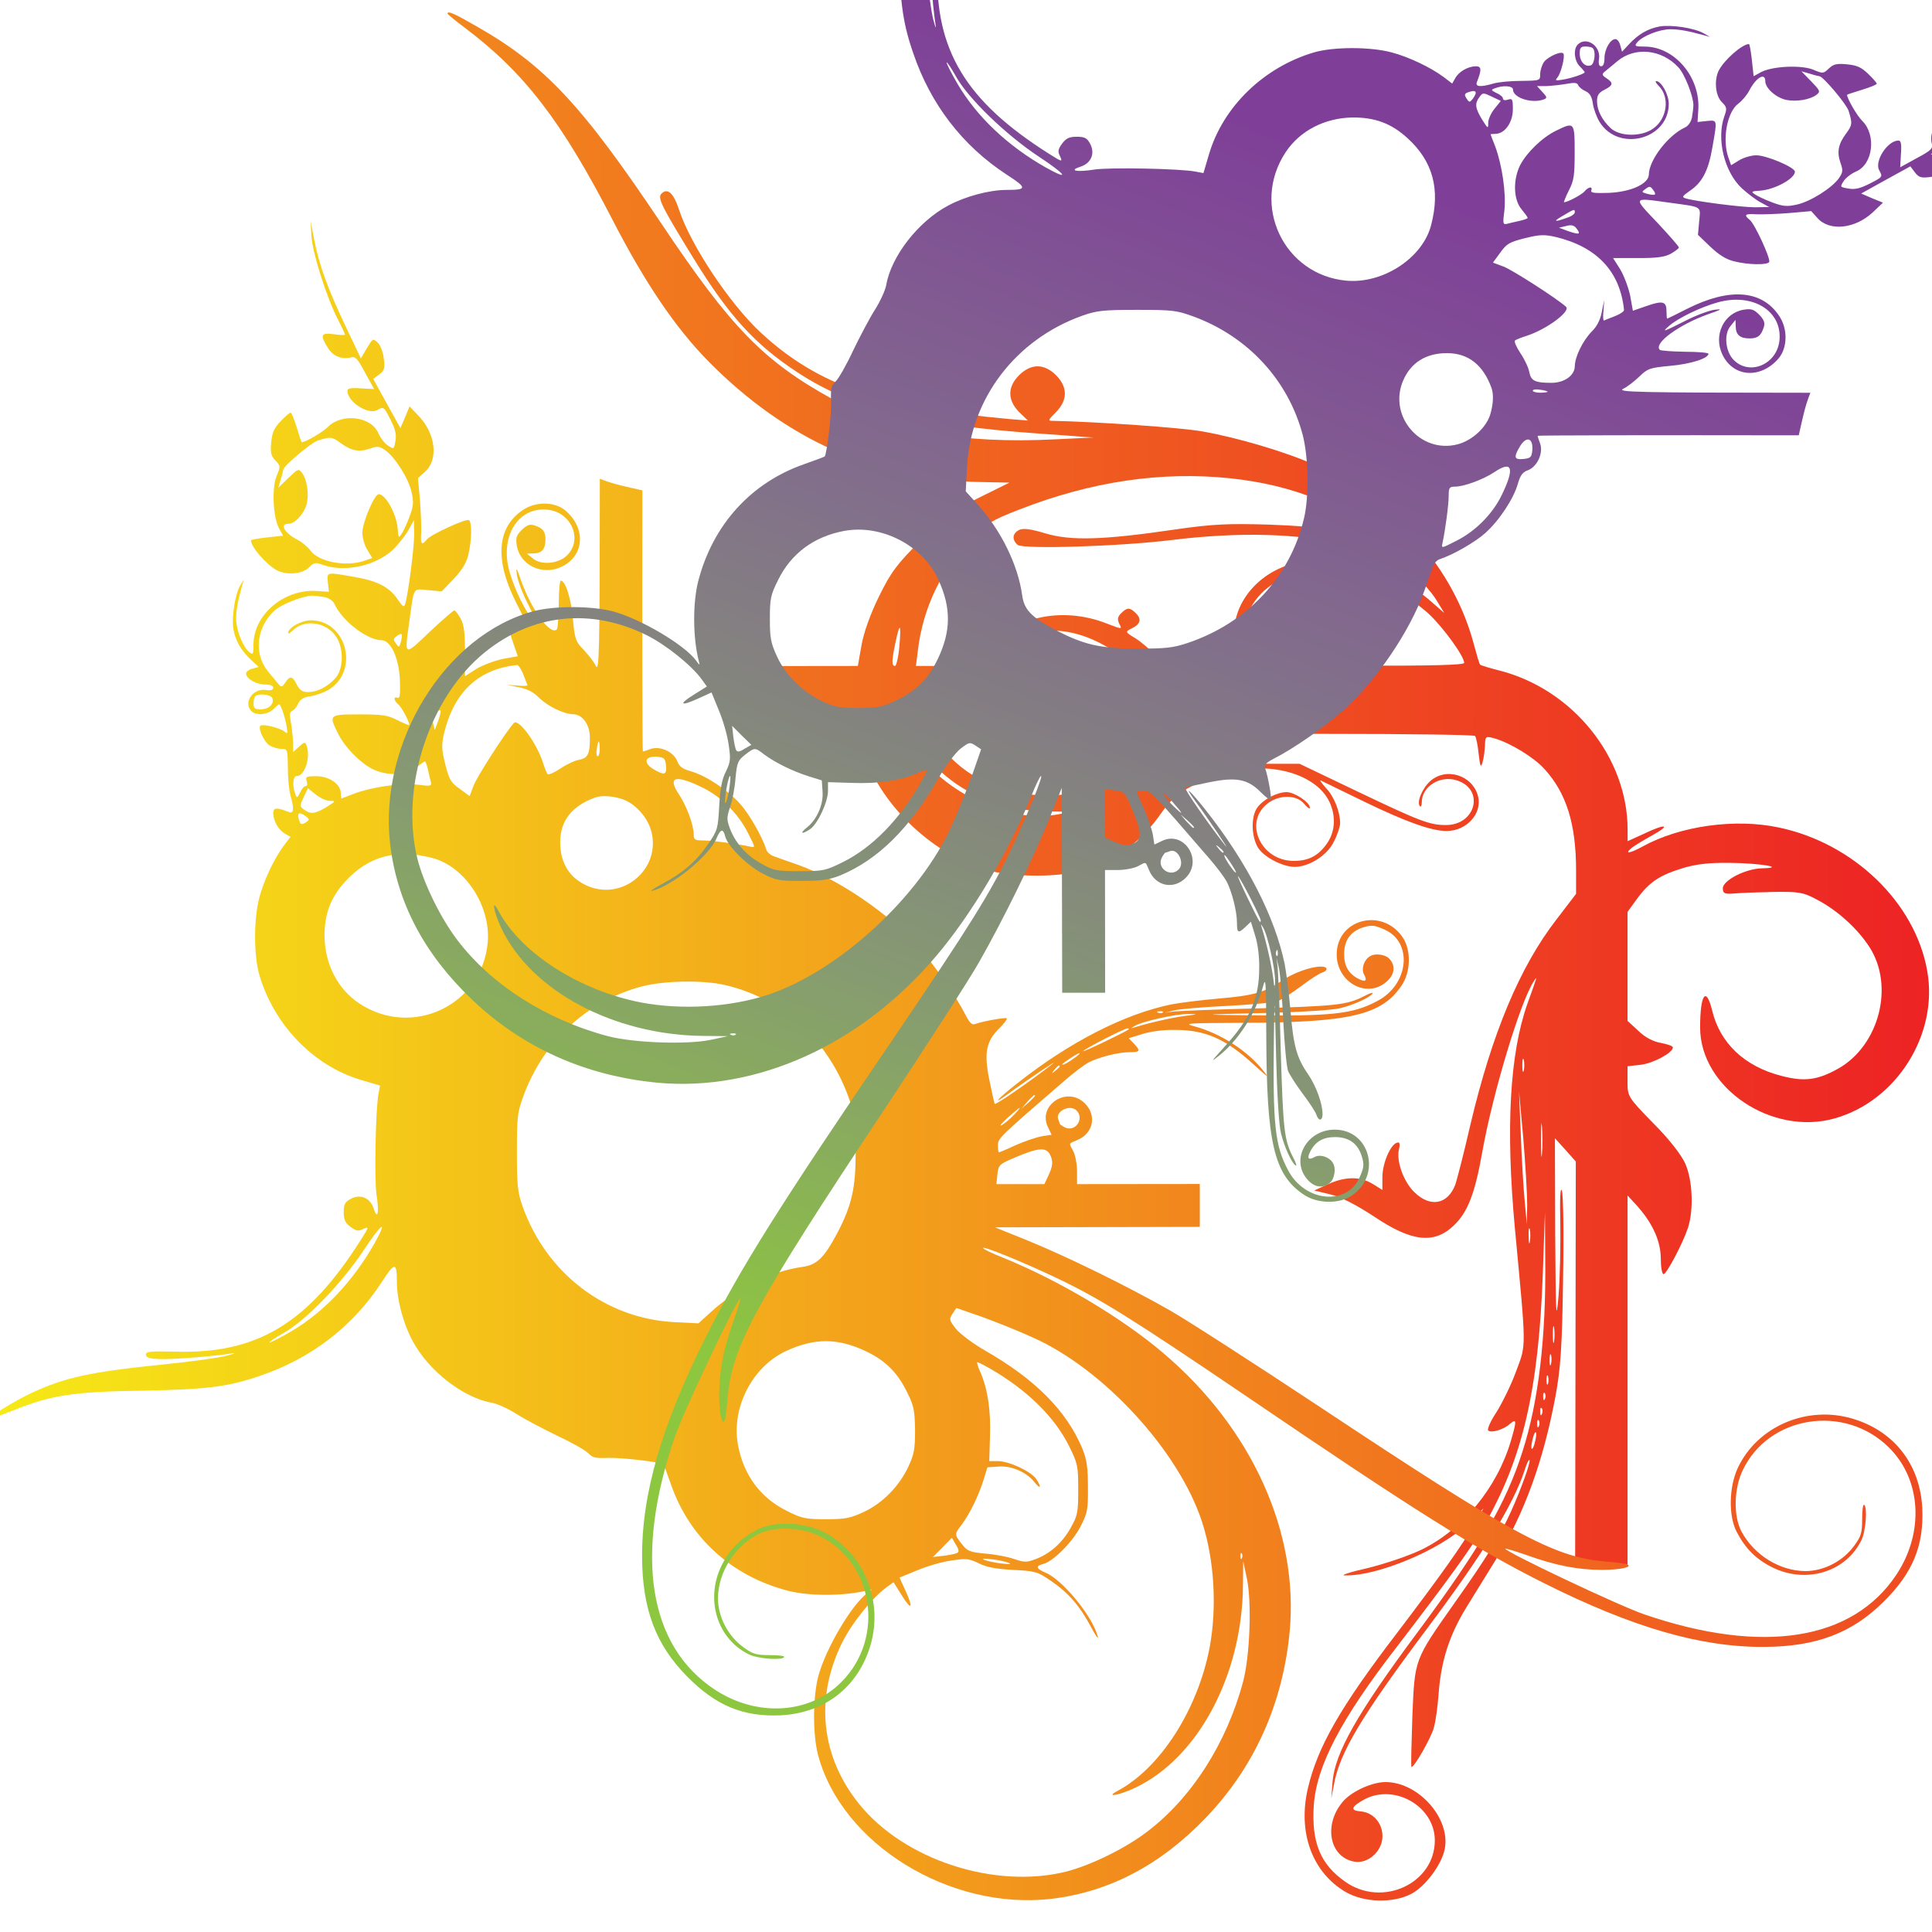 <?xml version="1.0" encoding="utf-8"?>
<!-- Generator: Adobe Illustrator 23.0.1, SVG Export Plug-In . SVG Version: 6.00 Build 0)  -->
<svg version="1.1" id="Layer_1" xmlns="http://www.w3.org/2000/svg" xmlns:xlink="http://www.w3.org/1999/xlink" x="0px" y="0px"
	 viewBox="0 0 600 600" style="enable-background:new 0 0 600 600;" xml:space="preserve">
<style type="text/css">
	.st0{fill:url(#SVGID_1_);}
	.st1{fill:url(#SVGID_2_);}
	.st2{fill:url(#SVGID_3_);}
</style>
<linearGradient id="SVGID_1_" gradientUnits="userSpaceOnUse" x1="-120.298" y1="597.284" x2="-119.359" y2="597.284" gradientTransform="matrix(969.412 0 0 943.626 116306.617 -563315.875)">
	<stop  offset="0" style="stop-color:#F6EB16"/>
	<stop  offset="1" style="stop-color:#ED2224"/>
</linearGradient>
<path class="st0" d="M598.5,301.44c-3.76-21.14-22.83-39.56-46.05-44.45c-13.63-2.91-30.73-0.47-42.19,5.83
	c-4.13,2.26-6.01,2.54-3.48,0.47c0.66-0.56,3.57-2.35,6.3-3.85c6.11-3.38,4.23-3.76-2.63-0.47l-4.98,2.26v-3.57
	c0-22.46-17.01-43.6-39.84-49.43c-3.01-0.75-5.73-1.6-5.92-1.79c-0.28-0.19-1.03-2.82-1.88-5.92c-6.2-24.06-24.62-44.82-49.43-56.1
	c-8.65-3.95-24.15-8.55-34.96-10.43c-6.67-1.22-33.08-3.01-46.23-3.29c-1.88,0-1.88-0.09,0.75-2.73c3.66-3.76,3.66-7.71,0-11.46
	c-3.76-3.66-7.71-3.66-11.46,0c-3.66,3.66-3.66,7.71,0,11.46l2.73,2.63l-5.83-0.47c-39.37-3.57-59.2-10.34-76.87-26.59
	c-9.77-8.93-22.18-27.63-25.65-38.43c-1.69-5.17-3.57-6.86-5.45-4.98c-1.32,1.32,0,3.95,9.96,20.11
	c10.9,17.76,19.08,26.78,32.33,35.43c17.01,11.18,37.59,16.35,74.99,18.98l16.91,1.22l-11.75,0.56c-29.22,1.5-51.4-2.54-69.54-12.59
	c-21.24-11.75-31.29-22.08-52.81-54.22c-24.9-37.21-36.37-49.43-57.7-61.55c-6.86-3.95-8.83-4.79-8.83-3.85
	c0,0.19,2.35,2.16,5.26,4.32c18.61,14,30.07,28.94,45.95,59.67c10.05,19.55,19.64,33.74,29.98,44.17
	c23.96,24.24,51.78,36.65,83.82,37.31l9.49,0.19l-9.49,4.7c-7.99,3.95-10.81,6.01-18.04,13.25c-7.24,7.14-9.3,9.87-12.97,17.38
	c-2.73,5.54-4.79,11.37-5.45,15.22l-1.13,6.39l-33.83,0.04v20.59l34.02-0.02l1.13,4.36c3.95,15.79,19.55,31.85,36.55,37.8
	c8.18,2.79,23.59,3.16,31.76,0.74c10.81-3.34,18.42-8.82,24.81-18.11c4.04-5.76,7.99-8.17,18.51-11.7
	c14.28-4.74,30.26-0.28,33.92,9.47c1.6,4.18,1.22,8.45-1.13,11.89c-2.63,3.81-5.64,5.48-10.34,5.48c-10.43,0-15.79-12.26-7.89-18.02
	c3.57-2.6,8.83-2.51,11.09,0.28c1.03,1.21,1.79,1.76,1.79,1.21c0-1.67-4.79-4.83-7.24-4.83c-3.01,0-7.33,2.32-9.12,4.83
	c-1.88,2.69-1.88,8.36,0,11.98c1.5,3.06,7.61,6.32,11.56,6.41c4.51,0,10.15-3.53,12.22-7.8c1.13-2.14,1.97-4.74,1.97-5.76
	c0-3.53-1.88-8.36-4.42-10.96c-1.32-1.49-2.07-2.51-1.6-2.32c0.47,0.28,6.58,3.16,13.53,6.59c13.06,6.32,20.86,9.1,25.56,9.1
	c6.2,0,11.09-5.39,9.77-10.77c-1.69-6.59-9.96-9.19-14.94-4.64c-2.44,2.23-4.23,6.59-3.1,7.71c0.28,0.37,0.56-0.19,0.56-1.21
	c0-4.92,5.73-8.54,10.99-6.78c8.55,2.79,5.83,13.84-3.48,13.84c-5.07,0-7.99-1.11-27.63-10.49l-17.85-8.54h-11.28
	c-11.18,0-11.46,0.09-18.79,3.53c-4.04,1.86-7.61,3.25-7.8,3.06c-1.32-1.21,2.35-4.36,8.36-7.15c6.39-2.97,7.52-3.16,15.98-3.16
	c6.77,0.09,8.74-0.19,7.52-0.93c-0.85-0.46-5.36-0.93-10.05-0.93c-7.05,0.09-9.49,0.46-14.38,2.51l-5.92,2.51l0.28-4.36l0.28-4.36
	h44.82c24.62,0,45.11,0.28,45.48,0.65c0.38,0.37,0.85,2.88,1.13,5.57c0.47,3.99,0.66,4.46,1.22,2.6c0.38-1.3,0.66-3.62,0.75-5.29
	c0.09-2.79,0.19-2.88,2.91-2.14c4.89,1.39,12.22,5.85,15.51,9.47c6.86,7.52,9.87,17,9.87,31.67v7.15l-6.11,7.99
	c-11.37,14.67-20.02,35.38-26.69,63.62c-2.07,9.01-4.23,17.37-4.7,18.67c-2.35,6.22-7.8,7.24-12.78,2.32
	c-3.38-3.34-5.64-9.75-4.7-13.37c0.38-1.67,0.19-2.23-0.66-1.95c-2.07,0.65-4.51,6.5-4.51,10.68v3.99l-3.01-1.86
	c-3.95-2.41-8.55-2.32-13.91,0.09l-4.23,1.95l4.98,1.21c3.2,0.74,7.89,3.16,13.44,6.78c11.84,7.99,18.79,8.73,24.9,2.88
	c4.32-4.09,6.58-9.94,8.83-22.75c3.29-18.39,11.75-46.53,15.98-53.03c1.22-1.86,1.32-2.14-1.97,6.97
	c-5.45,15.51-6.77,38.36-3.85,69.84c3.57,37.98,3.57,35.66,0.38,44.21c-1.5,4.18-4.32,9.84-6.11,12.72
	c-1.97,2.97-3.01,5.48-2.54,5.76c1.22,0.74,4.79-0.37,6.77-2.14c2.07-1.76,2.07-0.93,0.19,5.48c-4.32,14.49-14.94,27.4-27.72,33.62
	c-4.04,1.95-11.56,4.46-16.91,5.76c-5.36,1.21-8.46,2.23-6.86,2.23c10.05,0.28,29.79-7.99,37.87-15.88l5.17-4.92l-2.73,4.64
	c-3.66,6.5-10.81,16.53-24.24,34.18c-17.48,22.85-24.53,35.2-27.53,47.92c-3.29,13.74,1.22,26.28,11.75,32.41
	c5.64,3.25,14.57,3.53,20.3,0.56c4.32-2.23,9.49-9.1,10.43-14.02c1.79-9.47-8.18-20.71-18.42-20.71c-4.04,0-10.05,2.69-12.87,5.66
	c-6.48,7.06-4.79,17.55,3.1,19.04c4.32,0.84,8.83-3.25,8.83-7.89c0-4.09-2.91-7.43-6.86-7.71c-3.29-0.28-2.82-1.49,1.22-3.71
	c9.49-5.02,21.9,2.23,21.9,12.72c0,13.37-16.26,20.9-27.72,12.91c-7.8-5.39-10.62-12.26-9.87-23.77
	c0.85-12.26,8.36-26.75,25.84-49.31c16.35-21.36,23.02-30.46,27.06-37.61c11.93-20.71,16.91-41.98,18.23-78.2l0.66-19.04l0.09,14.39
	c0.28,24.33-2.07,44.3-7.05,59.81c-5.07,16.07-13.25,30.09-32.61,56.19c-18.79,25.26-25.65,37.43-26.41,46.53l-0.38,5.11l0.85-4.46
	c1.79-9.84,8.55-21.17,28.66-48.01c17.67-23.59,26.97-38.63,30.54-49.5c0.56-1.95,1.32-3.44,1.5-3.16
	c0.47,0.46-2.54,8.92-5.73,15.97c-3.38,7.52-7.71,14.58-17.48,28.33c-12.69,18.02-12.4,17.37-13.16,35.29
	c-0.28,8.45-0.47,15.51-0.28,15.69c0.56,0.65,6.11-8.92,6.95-12.17c0.56-1.86,1.22-6.69,1.5-10.68c0.75-10.03,3.29-18.02,8.65-26.75
	c2.54-4.09,6.67-10.77,9.12-14.77c8.83-14.21,14.75-30.65,18.51-50.71c1.6-8.64,2.07-15.6,2.35-36.22
	c0.28-14.02,0.09-26.47-0.38-27.67c-0.47-1.3-0.66,2.6-0.47,10.22c0.09,6.78-0.09,16.9-0.56,22.57c-0.75,8.73-0.85,5.85-1.03-19.41
	l-0.09-29.63l3.29,3.62l3.2,3.62l-0.19,115.16l-0.01,8.19c5.37,0.89,10.82,1.55,16.27,1.82c0-1.93,0-3.88,0-5.87V371.26l3.19,3.48
	c4.7,5.36,7.14,10.81,7.14,16.26c0,2.54,0.38,4.7,0.85,4.7c0.94,0,6.01-9.59,7.61-14.47c1.79-5.64,1.41-14.66-0.85-19.83
	c-1.22-2.73-5.07-7.71-9.96-12.59c-7.89-8.08-7.99-8.27-7.99-12.97v-4.7l4.13-0.47c3.95-0.47,9.96-3.76,9.96-5.36
	c0-0.47-1.69-1.03-3.66-1.41c-2.35-0.38-4.98-1.69-7.05-3.76l-3.38-3.1V283.2l2.73-3.76c3.85-5.36,7.05-7.52,13.91-9.68
	c4.51-1.41,8.55-1.88,15.22-1.79c9.3,0.09,17.67,1.5,9.96,1.69c-5.17,0.09-12.22,3.76-12.22,6.2c0,1.6,0.56,1.88,3.76,1.6
	c2.07-0.19,7.61-0.38,12.22-0.47c7.52-0.09,9.02,0.09,13.16,2.35c6.39,3.29,12.78,9.12,16.44,14.85
	c7.71,12.03,3.01,30.35-9.59,37.59c-6.48,3.66-10.62,4.23-17.76,2.35c-11.46-2.91-19.08-10.15-21.52-20.2
	c-1.88-7.8-3.76-5.26-3.76,5.17c0,18.79,22.37,33.83,41.91,28.19C589.1,341.84,602.07,321.08,598.5,301.44z M277.96,206.81
	c-1.13,0-1.03-1.79,0.19-7.52c1.32-6.3,1.79-5.64,1.13,1.69C279,204.18,278.34,206.81,277.96,206.81z M328.33,252.95
	c-16.91,3.01-38.9-8.65-47.36-25.18c-2.16-4.42-2.35-4.98-1.13-4.98c0.47,0,1.97,2.35,3.38,5.26c3.76,7.61,11.18,14.75,19.45,18.7
	c7.8,3.76,14.1,5.07,23.68,5.26l6.67,0.09L328.33,252.95z M357.46,226.26c-0.85,4.79-4.04,12.03-6.01,13.81
	c-2.91,2.63-15.32,6.3-23.12,6.86c-12.5,0.85-24.9-3.38-32.89-11.46c-3.48-3.38-7.99-10.34-7.99-12.22c0-0.28,15.88-0.47,35.33-0.47
	h35.33L357.46,226.26z M306.44,205.68c0.75-2.16,7.33-6.67,12.22-8.46c6.67-2.35,14.28-1.69,21.9,1.97c3.1,1.5,6.95,3.85,8.46,5.17
	l2.82,2.35l-22.83,0.09C311.7,206.81,306.16,206.52,306.44,205.68z M361.6,206.81l-2.82-3.29c-1.6-1.79-4.32-4.13-6.11-5.26
	c-3.29-1.97-3.29-2.07-1.22-3.1c2.73-1.32,3.19-2.82,1.32-4.7c-1.88-1.88-2.73-1.88-4.6,0c-1.13,1.13-1.22,1.88-0.56,3.29
	c0.94,1.79,0.85,1.69-3.85-0.09c-14.28-5.64-30.07-1.97-37.68,8.93l-3.01,4.23h-18.61l0.66-5.36c1.6-12.78,7.42-24.9,16.44-34.11
	c4.51-4.6,6.48-5.83,15.04-9.12c22.37-8.74,44.17-11.93,65.59-9.68c19.45,2.07,35.52,8.55,48.11,19.55l3.29,2.91l-5.92-2.35
	c-9.49-3.76-17.48-5.17-33.55-5.73c-12.5-0.38-17.48-0.19-29.13,1.5c-22.27,3.29-32.51,3.57-40.31,1.22
	c-4.7-1.41-6.95-1.69-8.27-1.03c-2.07,1.13-2.16,3.01-0.38,4.6c1.79,1.41,31.76,0.47,47.74-1.5c42.01-5.17,72.73,2.07,82.88,19.55
	l1.88,3.1l-4.42-3.85c-11.56-10.15-30.63-15.13-43.32-11.28c-13.34,4.04-20.77,17.1-16.16,28.29l1.41,3.29H361.6z M421.93,206.71
	h-32.8l-1.6-3.66c-3.48-7.61,0.28-17.29,8.46-22.08c7.24-4.23,15.6-4.79,26.69-1.69c7.71,2.07,15.69,6.48,21.05,11.37
	c4.51,4.23,10.99,13.16,10.99,15.22C454.72,206.52,444.29,206.81,421.93,206.71z M473.24,329.16c0.19,0.94,0.19,2.44,0,3.29
	c-0.28,0.94-0.47,0.19-0.47-1.6S472.95,328.31,473.24,329.16z M474.18,380.18l-0.66-7.05c-0.38-3.85-0.94-13.16-1.22-20.67
	l-0.56-13.63l1.32,14.57c0.66,7.99,1.22,17.29,1.22,20.67L474.18,380.18z M475.12,385.54c-0.19,1.22-0.38,0.47-0.38-1.6
	c-0.09-2.07,0.09-3.01,0.38-2.16C475.3,382.72,475.3,384.41,475.12,385.54z M478.87,358.38c-0.19,2.16-0.28,0.09-0.28-4.51
	c0-4.7,0.09-6.39,0.28-3.95C479.06,352.37,479.06,356.22,478.87,358.38z M476.71,447.75c-0.28,1.41-0.75,2.35-1.03,2.16
	c-0.19-0.28-0.09-1.6,0.28-2.91c0.28-1.41,0.75-2.35,1.03-2.16C477.18,445.12,477.09,446.43,476.71,447.75z M477.93,442.86
	c-0.28,0.75-0.56,0.47-0.56-0.56c-0.09-1.03,0.19-1.6,0.47-1.22C478.12,441.36,478.22,442.2,477.93,442.86z M478.87,439.1
	c-0.28,0.75-0.56,0.47-0.56-0.56c-0.09-1.03,0.19-1.6,0.47-1.22C479.06,437.6,479.16,438.44,478.87,439.1z M479.81,434.4
	c-0.28,0.75-0.56,0.47-0.56-0.56c-0.09-1.03,0.19-1.6,0.47-1.22C480,432.9,480.1,433.75,479.81,434.4z M480.75,429.71
	c-0.28,0.66-0.47,0.19-0.47-1.13c0-1.32,0.19-1.79,0.47-1.22C480.94,428.01,480.94,429.14,480.75,429.71z M481.69,423.6
	c-0.28,0.94-0.47,0.38-0.47-1.13c0-1.6,0.19-2.26,0.47-1.69C481.88,421.44,481.88,422.75,481.69,423.6z M482.63,416.55
	c-0.19,1.22-0.38,0.28-0.38-2.07c0-2.35,0.19-3.29,0.38-2.16C482.82,413.54,482.82,415.42,482.63,416.55z"/>
<linearGradient id="SVGID_2_" gradientUnits="userSpaceOnUse" x1="-119.98" y1="597.319" x2="-119.212" y2="597.319" gradientTransform="matrix(969.412 0 0 943.626 116306.617 -563315.875)">
	<stop  offset="0" style="stop-color:#F6EB16"/>
	<stop  offset="1" style="stop-color:#ED2224"/>
</linearGradient>
<path class="st1" d="M575.47,440.62c-14.21-4.3-29.72,2.3-35.79,15.28c-2.76,5.91-2.92,14.98-0.31,19.89
	c2.69,5.15,5.99,8.45,11.06,10.98c10.6,5.22,22.96,1.38,27.72-8.6c1.31-2.76,1.84-10.21,0.77-10.83c-0.38-0.23-0.61,1.77-0.61,4.45
	c0,4.22-0.31,5.3-2.38,8.14c-3.53,4.91-9.52,7.99-15.28,7.99c-7.99-0.08-15.9-4.99-19.81-12.29c-2.53-4.68-2.38-13.21,0.31-18.89
	c8.06-17.2,31.79-20.89,45.54-7.14c9.98,9.91,10.91,26.19,2.38,39.24c-13.59,20.66-41.62,25.11-78.41,12.52
	c-7.91-2.69-43.85-19.74-43.16-20.43c0.15-0.08,3.23,0.84,6.76,2.07c8.99,3.23,15.9,4.53,23.27,4.53c6.07,0,10.06-1,7.45-1.84
	c-0.61-0.15-3.61-0.54-6.6-0.77c-15.74-1.31-28.8-8.37-88.85-48.23c-20.2-13.36-41.01-26.8-46.31-29.8
	c-13.21-7.53-31.72-16.59-43.93-21.58l-10.29-4.15l63.61-0.15V367.7l-38.12,0.04v-3.95c0-2.2-0.54-5.01-1.15-6.22
	c-1.46-2.73-1.54-2.35,1.15-3.49c5.07-2.05,6.22-7.67,2.38-11.46c-5.53-5.46-14.82,0.68-11.37,7.51l1.08,2.28l-3,0.46
	c-1.69,0.3-5.3,1.52-8.06,2.73c-2.76,1.29-5.15,2.28-5.3,2.28c-0.15,0-0.31-0.99-0.31-2.13c0-2.2,0-2.28,20.66-20.11
	c2.76-2.43,6.14-4.93,7.37-5.62c3.15-1.67,9.37-3.26,12.9-3.26c3.23,0,3.46-0.38,1.31-2.66l-1.61-1.67l4.22-1.29
	c2.53-0.83,6.68-1.37,10.21-1.29c9.45,0,15.74,2.81,24.58,10.93c4.53,4.1,4.84,4.33,2.53,1.44c-4.84-6-13.13-11.31-20.97-13.43
	c-3.76-0.99-2.92-1.06,14.44-1.14c33.56-0.08,43.47-2.35,49.69-11.54c2.92-4.25,3.07-11.08,0.31-15.1
	c-6.37-9.26-20.43-5.54-20.43,5.39c0,8.58,9.14,13.74,15.28,8.65c2.69-2.2,3.15-5.09,1.08-7.29c-1.23-1.37-4.53-1.82-6.07-0.76
	c-1.84,1.14-2.69,3.87-1.84,5.54c1.15,2.05,0.54,2.58-1.69,1.44c-3.07-1.59-4.45-3.95-4.45-7.67c0-4.33,2-7.13,6.07-8.35
	c2.46-0.76,3.46-0.61,6.37,0.68c8.99,3.87,7.76,17.08-2.15,22.24c-7.68,4.1-14.05,4.78-41.78,4.4c-13.29-0.15-13.21-0.23,6.53-0.68
	c12.13-0.3,21.5-0.91,23.81-1.52c4.3-1.06,9.22-3.34,9.98-4.55c0.31-0.46-0.92-0.08-2.61,0.83c-5.38,2.73-8.22,3.04-32.72,3.79
	c-13.06,0.3-25.04,0.83-26.5,0.99l-2.69,0.38l2.69-0.68c1.46-0.46,8.91-1.06,16.51-1.44c7.6-0.38,14.75-1.06,15.97-1.52
	c1.15-0.46,4.3-2.5,7.07-4.55c2.69-2.05,5.61-3.95,6.53-4.25c2.07-0.68,1.92-1.9-0.23-1.9c-3.23,0-8.68,1.97-12.36,4.48
	c-5.15,3.57-8.83,4.55-19.58,5.46c-5.3,0.46-11.9,1.29-14.67,1.82c-14.59,3.04-31.41,11.61-47.77,24.51
	c-6.53,5.16-8.29,7.29-2.3,2.88c4.3-3.19,15.97-11.08,13.21-8.88c-6.76,5.31-17.66,12.83-17.89,12.37c-0.15-0.3-0.92-3.64-1.69-7.51
	c-1.69-8.35-1-11.92,3.15-16.01c1.46-1.44,2.46-2.81,2.3-3.04c-0.46-0.38-7.53,0.91-9.83,1.75c-1,0.38-1.69-0.3-3-2.81
	c-3-5.92-9.52-15.33-14.67-21.18c-9.14-10.32-24.73-20.95-37.32-25.43c-3.3-1.14-6.68-2.35-7.68-2.73c-0.92-0.3-1.92-1.21-2.15-1.9
	c-1.38-4.25-5.3-11.08-8.14-14.27c-3.92-4.4-10.75-8.88-15.36-10.17c-2.61-0.76-3.61-1.44-4.22-3.19c-1.15-2.88-5.38-4.78-8.29-3.72
	c-1.15,0.46-2.15,0.76-2.38,0.76c-0.15,0-0.23-36.42-0.15-81.09c-4.48-1.02-9.06-1.88-13.21-3.61c-0.02,54.75-0.21,60.1-1.23,58.15
	c-0.61-1.31-2.38-3.53-3.84-5.07c-2.46-2.53-2.69-3.15-3.3-9.6c-0.54-6.22-2.3-11.83-3.76-11.83c-0.31,0-0.61,3.3-0.61,7.3
	c-0.08,4.07-0.31,7.6-0.61,7.83c-2,2-7.83-5.99-11.06-15.05c-1.46-4.22-1.69-4.53-1.38-2c0.23,1.69,1.69,5.68,3.3,8.83
	c3.61,7.14,3.84,7.76,1.77,5.38c-2.46-2.76-5.91-9.91-7.37-15.21c-3-10.83,2.69-20.04,11.83-19.12c7.53,0.77,11.14,9.45,5.91,14.36
	c-2.69,2.46-7.91,2.92-10.37,0.84l-1.92-1.54l2-0.08c2.61,0,3.76-1.31,3.76-4.3c0-2.53-0.84-3.61-3.61-4.45
	c-1.31-0.38-2.23,0-3.76,1.46c-1.69,1.69-1.92,2.46-1.54,4.84c1,6.14,7.91,9.45,13.9,6.6c7.14-3.38,7.68-11.98,1.15-17.51
	c-3.3-2.76-9.22-2.84-13.21-0.08c-7.99,5.38-8.75,15.36-2.15,28.49c1.69,3.3,3.07,6.14,3.07,6.22c0,0.15-1.08,0.23-2.3,0.23
	c-3.07,0-3.38,1.15-1.61,6.22l1.46,4.22l-4.68,0.84c-2.53,0.54-6.22,1.92-8.14,3.07L144.4,210v-7.68c0-5.99-0.31-8.37-1.38-10.29
	c-0.77-1.31-1.61-2.46-1.92-2.46s-3.76,3-7.68,6.68c-8.06,7.68-7.83,7.76-6.3-3.23c1.54-11.14,1-10.14,5.84-9.75l4.22,0.38
	l3.69-3.84c2.53-2.69,3.92-4.84,4.53-7.37c1.08-4.22,1.23-10.29,0.23-10.91c-0.92-0.54-11.67,4.38-13.06,5.99c-1.61,2-2,1.54-1.77-2
	c0.08-1.77-0.08-6.3-0.38-10.14l-0.61-6.91l2.15-1.92c4.22-3.76,3.38-11.67-1.77-17.2l-3-3.15l-1.38,3.38l-1.46,3.38l-4.22-7.6
	l-4.22-7.68l1.84-1.38c1.61-1.23,1.84-1.92,1.46-4.84c-0.23-2-1-4.15-1.84-4.99c-1.54-1.46-1.54-1.46-3.46,1.69l-1.84,3.15
	l-4.68-9.83c-5.53-11.6-8.29-19.2-9.83-27.11l-1.08-5.76l0.23,4.61c0.31,5.22,4.53,18.58,8.06,25.65c1.31,2.53,2.38,4.84,2.38,5.07
	c0,0.15-1.54,0.15-3.46-0.15c-3.99-0.54-4.38,0.23-1.92,4.15c1.54,2.61,4.22,3.76,7.14,3.07c1.46-0.38,2.07,0.23,4.45,4.68
	l2.84,5.15l-4.15-0.23c-3.15-0.23-4.15,0-4.15,0.77c0,3.38,6.37,7.53,9.22,5.99c2.07-1.15,2.07-1.15,4.22,3.07
	c1.46,2.92,1.84,4.53,1.46,6.53c-0.46,2.61-0.46,2.61-2.38,1.38c-1-0.69-2.3-2.38-2.92-3.84c-2.23-5.22-11.29-6.3-15.67-1.92
	c-1.54,1.61-6.99,4.76-8.14,4.76c-0.08,0-0.77-2.07-1.54-4.61c-0.77-2.53-1.61-4.61-1.92-4.61c-0.23,0-1.61,1.15-3,2.61
	c-2.07,2.15-2.69,3.46-3,6.6c-0.31,3.23-0.08,4.22,1.31,5.68c1.61,1.69,1.61,1.84,0.38,4.76c-1.54,3.69-1.15,12.59,0.69,16.2
	l1.31,2.38l-4.99,0.54c-2.76,0.31-4.99,0.69-4.99,0.92c0,2.07,4.91,7.68,8.22,9.37c2.92,1.46,7.76,1.08,9.75-0.92
	c1.61-1.61,2-1.69,4.38-0.84c7.07,2.53,17.28,0.08,22.42-5.38c1.61-1.77,3.61-4.38,4.38-5.84l1.46-2.69l0.08,4.45
	c0,4.15-1.84,18.43-2.76,21.5c-0.38,1.23-0.69,1.08-2.3-1.23c-2.61-3.92-6.3-5.84-13.52-7.07c-8.75-1.54-8.52-1.61-8.22,1.69
	l0.31,2.92l-3.61-0.23c-10.21-0.77-19.81,7.3-19.81,16.67c0,3-0.15,3.23-1.31,2.3c-2-1.69-4.07-6.91-4.07-10.29
	c0-2.84,0.54-5.61,1.84-10.37l0.54-1.92l-1.15,1.92c-1.61,2.92-2.69,9.98-2.07,13.59c0.69,3.69,2.38,6.6,5.61,9.6l2.23,2.07
	l-1.92,0.54c-1.08,0.23-2,0.92-2,1.54c0,1.54,3.15,3.38,5.91,3.38c1.61,0,2.53,0.38,2.53,1c0,0.69-0.77,0.92-2.3,0.69
	c-4.07-0.61-7.07,3.99-4.45,6.6c1.46,1.46,5.07,1.08,6.76-0.61c0.84-0.84,1.69-1.54,1.84-1.54c0.46,0,1.84,3.99,2.3,6.84
	c0.38,2.23,0.31,2.46-0.69,1.61c-1.31-1.08-6.53-2.38-7.37-1.84c-1,0.54,0.92,4.84,2.61,6.07c0.92,0.61,2.61,1.15,3.69,1.15
	c2.07,0,2.07,0,2.15,5.91c0,3.3,0.38,7.22,0.84,8.68c1.15,3.99,1,5.61-0.46,5.07c-3.92-1.54-4.92-1.46-4.92,0.38
	c0.08,2.46,1.69,5.3,3.76,6.37l1.61,0.92l-2,2.61c-3.07,4.15-6.22,10.75-7.68,16.2c-1.77,6.6-1.77,18.05,0,24.11
	c4.61,15.59,16.82,28.18,31.49,32.56l5.99,1.77l-0.46,2.46c-0.92,4.61-1.38,26.96-0.61,31.56c0.84,5.38,0.31,7.99-0.92,4.15
	c-1.08-3.38-4.22-4.61-7.22-2.92c-1.69,0.92-2.07,1.69-2.07,4.07c0,2.38,0.46,3.3,2.07,4.53c1.77,1.31,2.46,1.46,3.99,0.69
	c1.84-0.84,1.84-0.69-0.84,3.53c-16.36,25.8-32.18,35.33-57.44,34.56c-7.76-0.15-9.22-0.08-9.22,0.92c0,0.84,1.08,1.23,3.84,1.38
	c3.38,0.23,16.74-0.77,23.04-1.77c1.31-0.15,0.38,0.15-1.92,0.77c-2.3,0.61-11.14,1.84-19.58,2.69c-22.66,2.3-30.33,3.99-40.7,8.75
	c-5.3,2.46-14.51,8.14-13.13,8.14c0.38,0,3.76-1.23,7.6-2.76c11.52-4.61,18.28-5.68,39.7-5.99c19.89-0.38,26.57-1.15,36.56-4.61
	c15.9-5.38,28.8-15.28,37.78-29.03c4.15-6.45,4.76-6.37,4.76,0c0,5.38,2,12.83,4.84,18.12c4.92,9.29,15.74,17.74,24.73,19.28
	c1.69,0.31,5.15,1.92,7.68,3.53c2.53,1.61,8.22,4.61,12.67,6.76c4.45,2.07,8.75,4.53,9.6,5.45c1.23,1.31,2.15,1.54,6.07,1.38
	c4.22-0.15,16.43,1.31,17.2,2c0.15,0.23,1.23,3.07,2.38,6.37c5.76,16.51,18.82,28.34,36.25,32.87c6.83,1.77,17.74,1.69,24.88-0.15
	c1.46-0.38,1.46-0.31-0.15,0.84c-4.91,3.61-12.98,17.28-15.28,25.88c-1.69,6.45-1.77,17.97-0.08,24.42
	c7.3,27.65,40.93,48.38,72.5,44.7c17.97-2.15,33.94-10.52,48.08-25.34c14.98-15.67,23.73-35.25,25.88-57.52
	c2.92-30.95-11.75-63.36-39.32-86.7c-12.83-10.91-32.33-22.5-49.53-29.49c-3.53-1.38-6.37-2.76-6.37-3.07
	c0-0.69,11.75,4.07,22.66,9.22c13.44,6.37,23.65,12.75,58.75,36.56c52.38,35.63,71.42,47.61,93.08,58.44
	c27.34,13.67,48.54,19.81,68.2,19.66c16.05-0.08,27.19-4.3,36.94-13.98c9.14-8.99,12.59-17.51,12.06-29.11
	C596.28,454.83,588.37,444.54,575.47,440.62z M360.13,314.06c0.84-0.08,1.31,0.15,1,0.38c-0.23,0.23-0.92,0.31-1.46,0.08
	C359.05,314.29,359.28,314.06,360.13,314.06z M352.29,318.67c2.07-1.38,12.98-3.84,16.74-3.76c3.23,0,3.15,0.08-1.15,0.61
	c-4.07,0.54-11.14,2.15-15.51,3.53C351.14,319.44,351.14,319.36,352.29,318.67z M336.4,326.43c0.92-1,12.75-6.99,13.75-7.07
	c0.38,0,0.54,0.15,0.38,0.31C349.68,320.44,335.7,327.12,336.4,326.43z M335.24,327.04c0.23,0.08-0.31,0.61-1.15,1.23
	c-2,1.54-4.22,2.76-4.22,2.3C329.87,330.19,334.71,327.04,335.24,327.04z M327.49,332.19c1-1.23,1.61-1.61,1.61-1
	c0,0.15-0.61,0.77-1.31,1.31C326.57,333.49,326.49,333.41,327.49,332.19z M319.04,342.17c1.77-1.92,2.38-2.46,2.38-1.84
	c0,0.15-0.92,1.08-2.07,2.15l-2.15,1.84L319.04,342.17z M312.97,347.08c4.15-3.69,4.99-4.07,1.84-0.77
	c-1.23,1.31-2.92,2.69-3.76,3.15C310.21,349.85,311.05,348.85,312.97,347.08z M334.32,344.86c2.61,2.61-0.46,6.91-3.69,5.22
	c-0.84-0.46-1.54-0.92-1.54-1.15c0-0.15-0.23-0.77-0.46-1.38C327.72,345.09,332.33,342.86,334.32,344.86z M309.75,364.75
	c0.31-2.84,0.54-3.15,4.61-4.92c7.83-3.38,10.37-3.69,11.67-1.38c1.08,2.07,1,3.61-0.46,6.68l-1.23,2.61h-14.9L309.75,364.75z
	 M127.12,160.62c-0.84,2.23-2,4.68-2.53,5.38c-0.77,1.15-0.92,0.92-1.08-1.77c-0.31-4.45-3.76-10.83-5.91-10.75
	c-1.38,0.08-5.07,8.83-5.07,11.98c0,1.54,0.69,3.92,1.54,5.3l1.54,2.53l-2.38,0.84c-5.68,2-14.21,0.38-16.74-3.07
	c-0.92-1.23-2.76-2.76-4.15-3.46c-3.99-2.07-5.61-4.92-2.84-4.92c2.23,0,5.22-3.46,5.84-6.6c0.61-3.15-0.08-7.22-1.54-9.22
	c-1.08-1.38-1.23-1.31-4.22,1.54l-3.15,3.07l0.77-2.69c0.46-1.38,0.77-2.76,0.77-2.92c0-1.08,8.6-8.37,10.75-9.06
	c3.92-1.23,4.45-1.15,7.14,0.84c3.23,2.38,5.68,2.84,8.99,1.69c2.3-0.84,3-0.77,4.76,0.46c3,2.07,7.3,8.83,8.22,13.06
	C128.51,155.94,128.43,157.16,127.12,160.62z M80.97,220.29c-1.84,0-2.23-0.31-2.23-1.77c0-1,0.23-2.07,0.54-2.3
	c1-1,4.92-0.54,5.3,0.61C85.27,218.6,83.43,220.29,80.97,220.29z M292.7,480.56l2.92-3l1.23,2.15c0.92,1.38,1.08,2.23,0.46,2.53
	c-0.46,0.31-2.38,0.69-4.22,0.92l-3.38,0.38L292.7,480.56z M321.73,459.21c-1.69-2.3-8.37-5.45-11.83-5.45h-2.69l0.23-7.45
	c0.31-8.14-0.69-14.9-2.92-20.04c-0.84-1.77-1.23-3.23-1-3.23c0.31,0,2.07,0.92,3.99,2c11.52,6.68,19.97,14.98,24.5,24.04
	c2.69,5.45,2.84,6.14,2.84,13.44c0,7.14-0.15,8.06-2.3,11.9c-2.61,4.68-6.3,7.99-10.83,9.75c-2.92,1.08-3.46,1.08-6.76,0
	c-1.92-0.69-5.99-1.46-8.99-1.69c-4.92-0.46-5.53-0.77-7.3-3c-2.3-3-2.3-3,0-5.99c2.53-3.46,5.07-8.6,6.68-13.59l1.31-4.22
	l3.46-0.23c4.07-0.31,8.75,1.77,11.21,4.92C323.26,462.74,323.49,461.82,321.73,459.21z M305.75,484.47
	c-1.08-0.46-0.23-0.54,2.23-0.23c2.15,0.23,4.53,0.77,5.38,1.15C315.35,486.24,307.98,485.32,305.75,484.47z M218.28,244.64
	c5.76,2.84,11.06,8.14,13.98,13.98c2.38,4.68,2.38,4.68,0.69,4.3c-3.84-0.84-11.9-1.92-14.59-1.92c-2.61,0-2.92-0.23-2.92-1.92
	c0-2.84-2.23-8.83-4.53-12.29C207.15,241.18,209.68,240.41,218.28,244.64z M204.3,235.04c2,0.23,2.3,0.54,2.53,2.69
	c0.31,2.92-0.46,3.15-3.76,1.23C199.54,236.88,200.23,234.65,204.3,235.04z M185.34,232.58c0.15-1.31,0.46-2.3,0.61-2.3
	c0.15,0,0.31,1,0.31,2.3c0,1.23-0.31,2.3-0.61,2.3C185.26,234.88,185.11,233.81,185.34,232.58z M192.79,248.02
	c4.15,1.15,8.37,5.68,9.52,10.29c2.92,11.52-8.75,21.43-19.66,16.9c-5.68-2.38-8.68-7.07-8.68-13.67c0-6.6,3.61-11.21,10.75-13.82
	C186.64,247.02,189.56,247.09,192.79,248.02z M135.26,221.29c1.84-1.38,2-0.92,0.84,2.53l-1.08,2.92l-0.54-2.23
	C134.03,222.83,134.27,222.06,135.26,221.29z M130.2,221.83c0.46,0,1.08,0.77,1.46,1.69c1.69,4.53,1.61,5.38-0.23,2.23
	C129.2,221.98,129.12,221.83,130.2,221.83z M123.21,197.56c1.61-1.23,1.92-0.84,1.31,1.69c-0.54,1.92-0.61,1.92-1.54,0.61
	C122.05,198.63,122.13,198.33,123.21,197.56z M91.72,246.63c-1-2.46-0.77-5.61,0.38-5.61c2.61,0,4.45-5.91,3.07-9.6
	c-0.46-1.08-0.69-1-2.3,0.46l-1.84,1.69v-3c-0.08-1.61-0.38-4.45-0.69-6.22c-0.46-2.46-0.38-3.3,0.46-3.61
	c0.54-0.23,1.38-1.23,1.84-2.3c0.61-1.31,1.69-1.92,3.84-2.23c1.61-0.23,4.15-1.15,5.68-2.07c9.52-5.91,5.45-21.5-5.61-21.5
	c-2.92,0-7.07,2.3-7.07,3.92c0,0.38,0.69,0,1.54-0.84c3.46-3.46,10.14-2.61,13.21,1.77c2.61,3.61,2.53,10.37-0.15,13.21
	c-2.53,2.69-5.53,4.22-8.37,4.22c-1.84,0-2.61-0.54-3.53-2.3c-1.38-2.76-2.15-2.84-3.61-0.61c-0.92,1.38-1.23,1.46-2,0.54
	c-0.46-0.61-2-2.38-3.3-3.99c-4.53-5.45-3.69-13.67,1.92-18.89c2-1.92,8.83-4.61,11.67-4.68c0.92,0,2.69,0.23,3.99,0.46
	c1.38,0.31,2.61,1.15,3.07,2.23c2.38,5.15,10.06,11.06,14.51,11.14c2.92,0,5.45,5.45,5.76,12.36c0.15,4.53,0,5.76-0.69,5.53
	c-1.46-0.54-1.23,0.92,0.31,2.15c1,0.92,3.3,5.22,3.3,6.3c0,0.15-1.61-0.46-3.61-1.46c-3.07-1.61-4.68-1.84-11.9-1.84
	c-9.45,0-9.52,0.08-6.68,5.84c2,4.15,6.68,8.99,10.6,11.06c4.53,2.3,10.75,2.15,13.75-0.38c1.31-1.08,2.46-1.92,2.69-1.92
	s0.61,1.15,0.92,2.46c0.31,1.38,0.69,3.15,0.92,3.92c0.31,1.31,0,1.38-4.22,0.84c-5.22-0.54-13.98,0.69-19.74,2.84
	c-2.07,0.84-3.84,1.46-3.84,1.46c-0.08,0-0.08-0.77-0.15-1.77c-0.23-2.84-3.69-5.15-7.6-5.15c-3.15,0-3.46,0.15-3,1.54
	c0.31,0.92,0.15,1.54-0.38,1.54c-0.46,0-1.23,0.92-1.69,2C92.33,247.86,92.18,247.94,91.72,246.63z M94.87,255.46
	c-1.08,0.69-1.46,0.61-1.84-0.31c-1-2.69-0.31-3.3,2-1.61C96.17,254.47,96.17,254.62,94.87,255.46z M94.48,251.47
	c-1.46-1.08-1.46-1.15-0.15-3.92l1.31-2.76l2.38,1.92c1.31,1.08,3.3,2,4.38,2c2,0,1.92,0.08-1,1.92
	C97.86,252.78,96.48,252.93,94.48,251.47z M116.37,386.02c-6.68,11.83-15.74,21.43-25.88,27.42c-3.3,1.92-6.3,3.46-6.76,3.46
	c-0.38,0,1.46-1.31,4.22-2.84c6.83-3.76,18.12-15.44,24.96-25.73C118.52,379.8,120.6,378.42,116.37,386.02z M151.47,292.71
	c-1.77,19.51-23.5,29.8-39.93,18.89c-6.6-4.38-10.6-12.06-10.75-20.66c-0.08-6.99,1.84-12.21,6.45-17.2
	c7.14-7.83,15.82-10.21,26.96-7.3C144.4,269.06,152.47,281.35,151.47,292.71z M159.53,224.59c-2.61,2.92-11.44,16.67-12.44,19.35
	l-1.23,3.3l-3.15-2.3c-2.76-2-3.23-2.84-4.45-7.68c-1.15-4.61-1.15-5.99-0.38-9.45c3.07-12.83,10.67-20.04,22.66-21.27
	c0.46-0.08,1.31,1.23,1.92,2.76c0.61,1.61,1.23,3.15,1.38,3.46c0.15,0.23-1.23,0.38-3.07,0.15l-3.3-0.23l3.76,0.77
	c2.46,0.46,4.53,1.54,6.07,3.15c2.84,2.76,7.76,5.15,10.67,5.22c2.92,0,5.22,3.23,5.22,7.22c0,5.15-0.61,6.37-3.3,6.91
	c-1.38,0.23-3.99,1.46-5.91,2.76c-1.84,1.23-3.61,2-3.92,1.69c-0.31-0.31-0.92-1.92-1.46-3.61
	C166.6,230.58,160.91,222.9,159.53,224.59z M216.9,410.98l-7.45-0.38c-21.35-1.08-39.78-15.13-47.15-35.94
	c-1.54-4.38-1.77-6.45-1.77-16.9c0-10.98,0.15-12.29,2.07-17.51c6.22-16.97,19.89-29.49,36.86-33.94c6.91-1.77,18.97-2,25.8-0.38
	c18.28,4.3,32.49,17.66,38.71,36.09c1.54,4.61,1.77,6.91,1.77,15.74c0,11.37-1.23,16.67-5.84,25.42c-4.07,7.6-6.3,9.68-10.83,10.29
	c-9.37,1.31-20.04,6.53-28.11,13.82L216.9,410.98z M268.2,469.58c-4.15,1.92-5.68,2.23-11.67,2.23c-6.3,0-7.45-0.23-12.06-2.53
	c-8.29-4.07-13.52-11.14-15.28-20.5c-2.15-11.6,4.45-24.42,15.05-29.26c8.83-4.07,16.05-3.99,24.73,0.15
	c6.22,3,9.91,6.68,13.06,13.36c1.77,3.61,2.07,5.22,2.15,11.14c0,5.91-0.31,7.53-2.07,11.29
	C279.26,461.59,274.04,466.89,268.2,469.58z M385.62,482.4c0.23,0.23,0.31,0.92,0.08,1.46c-0.23,0.61-0.46,0.38-0.46-0.46
	C385.16,482.55,385.39,482.09,385.62,482.4z M320.73,415.36c21.96,9.75,45.31,35.17,52.53,57.14c3.84,11.67,4.76,26.65,2.38,39.24
	c-3.69,19.2-15.28,37.32-28.49,44.39c-4.22,2.23,0.38,1.46,5.38-0.92c19.51-9.22,33.18-34.87,33.48-62.59l0.08-7.76l1.15,5.38
	c1.54,7.37,0.92,24.04-1.15,31.87c-5.07,19.12-15.97,36.25-29.87,46.77c-6.83,5.22-17.59,10.44-25.11,12.36
	c-22.12,5.53-50.3-3.61-64.28-20.97c-11.9-14.74-13.82-32.87-5.3-50.15c3.07-6.14,9.45-14.05,13.82-17.2l2.15-1.54l2.46,3.92
	c3.07,4.99,3.84,4.38,1.31-1.15l-1.92-4.22l5.45-2.23c3.07-1.31,7.83-2.69,10.67-3.07c4.61-0.69,5.38-0.61,8.45,0.84
	c2.38,1.23,5.3,1.77,10.67,2.07c7.07,0.38,7.6,0.54,11.75,3.38c5.53,3.76,9.06,7.91,12.44,14.28c1.46,2.76,2.46,4.15,2.15,3.07
	c-1.61-6.3-10.91-17.66-16.28-19.89c-2.92-1.23-3.15-2.07-0.61-2.69c3.07-0.77,9.22-6.99,11.6-11.75c2.07-4.07,2.3-5.15,2.23-12.13
	c0-6.14-0.38-8.52-1.69-11.83c-4.92-11.83-14.67-21.66-30.41-30.64c-3.69-2.15-7.6-5.07-8.91-6.68c-2.07-2.69-2.15-2.92-1.08-4.61
	l1.23-1.84l7.76,2.69C309.06,410.44,316.2,413.28,320.73,415.36z"/>
<linearGradient id="SVGID_3_" gradientUnits="userSpaceOnUse" x1="415.73" y1="49.535" x2="264.767" y2="435.101">
	<stop  offset="0" style="stop-color:#7F3F98"/>
	<stop  offset="0.114" style="stop-color:#804E95"/>
	<stop  offset="0.35" style="stop-color:#826D8C"/>
	<stop  offset="0.686" style="stop-color:#869973"/>
	<stop  offset="1" style="stop-color:#8DC63F"/>
</linearGradient>
<path class="st2" d="M270.27,511.17c4.3-14.21-2.3-29.72-15.28-35.79c-5.91-2.76-14.98-2.92-19.89-0.31
	c-5.15,2.69-8.45,5.99-10.98,11.06c-5.22,10.6-1.38,22.96,8.6,27.72c2.76,1.31,10.21,1.84,10.83,0.77c0.23-0.38-1.77-0.61-4.45-0.61
	c-4.22,0-5.3-0.31-8.14-2.38c-4.91-3.53-7.99-9.52-7.99-15.28c0.08-7.99,4.99-15.9,12.29-19.81c4.68-2.53,13.21-2.38,18.89,0.31
	c17.2,8.06,20.89,31.79,7.14,45.54c-9.91,9.98-26.19,10.91-39.24,2.38c-20.66-13.59-25.11-41.62-12.52-78.41
	c2.69-7.91,19.74-43.85,20.43-43.16c0.08,0.15-0.84,3.23-2.07,6.76c-3.23,8.99-4.53,15.9-4.53,23.27c0,6.07,1,10.06,1.84,7.45
	c0.15-0.61,0.54-3.61,0.77-6.6c1.31-15.74,8.37-28.8,48.23-88.85c13.36-20.2,26.8-41.01,29.8-46.31
	c7.53-13.21,16.59-31.72,21.58-43.93l4.15-10.29l0.15,63.61h13.33l-0.04-38.12h3.95c2.2,0,5.01-0.54,6.22-1.15
	c2.73-1.46,2.35-1.54,3.49,1.15c2.05,5.07,7.67,6.22,11.46,2.38c5.46-5.53-0.68-14.82-7.51-11.37l-2.28,1.08l-0.46-3
	c-0.3-1.69-1.52-5.3-2.73-8.06c-1.29-2.76-2.28-5.15-2.28-5.3c0-0.15,0.99-0.31,2.13-0.31c2.2,0,2.28,0,20.11,20.66
	c2.43,2.76,4.93,6.14,5.62,7.37c1.67,3.15,3.26,9.37,3.26,12.9c0,3.23,0.38,3.46,2.66,1.31l1.67-1.61l1.29,4.22
	c0.83,2.53,1.37,6.68,1.29,10.21c0,9.45-2.81,15.74-10.93,24.58c-4.1,4.53-4.33,4.84-1.44,2.53c6-4.84,11.31-13.13,13.43-20.97
	c0.99-3.76,1.06-2.92,1.14,14.44c0.08,33.56,2.35,43.47,11.54,49.69c4.25,2.92,11.08,3.07,15.1,0.31
	c9.26-6.37,5.54-20.43-5.39-20.43c-8.58,0-13.74,9.14-8.65,15.28c2.2,2.69,5.09,3.15,7.29,1.08c1.37-1.23,1.82-4.53,0.76-6.07
	c-1.14-1.84-3.87-2.69-5.54-1.84c-2.05,1.15-2.58,0.54-1.44-1.69c1.59-3.07,3.95-4.45,7.67-4.45c4.33,0,7.13,2,8.35,6.07
	c0.76,2.46,0.61,3.46-0.68,6.37c-3.87,8.99-17.08,7.76-22.24-2.15c-4.1-7.68-4.78-14.05-4.4-41.78c0.15-13.29,0.23-13.21,0.68,6.53
	c0.3,12.13,0.91,21.5,1.52,23.81c1.06,4.3,3.34,9.22,4.55,9.98c0.46,0.31,0.08-0.92-0.83-2.61c-2.73-5.38-3.04-8.22-3.79-32.72
	c-0.3-13.06-0.83-25.04-0.99-26.5l-0.38-2.69l0.68,2.69c0.46,1.46,1.06,8.91,1.44,16.51c0.38,7.6,1.06,14.75,1.52,15.97
	c0.46,1.15,2.5,4.3,4.55,7.07c2.05,2.69,3.95,5.61,4.25,6.53c0.68,2.07,1.9,1.92,1.9-0.23c0-3.23-1.97-8.68-4.48-12.36
	c-3.57-5.15-4.55-8.83-5.46-19.58c-0.46-5.3-1.29-11.9-1.82-14.67c-3.04-14.59-11.61-31.41-24.51-47.77
	c-5.16-6.53-7.29-8.29-2.88-2.3c3.19,4.3,11.08,15.97,8.88,13.21c-5.31-6.76-12.83-17.66-12.37-17.89c0.3-0.15,3.64-0.92,7.51-1.69
	c8.35-1.69,11.92-1,16.01,3.15c1.44,1.46,2.81,2.46,3.04,2.3c0.38-0.46-0.91-7.53-1.75-9.83c-0.38-1,0.3-1.69,2.81-3
	c5.92-3,15.33-9.52,21.18-14.67c10.32-9.14,20.95-24.73,25.43-37.32c1.14-3.3,2.35-6.68,2.73-7.68c0.3-0.92,1.21-1.92,1.9-2.15
	c4.25-1.38,11.08-5.3,14.27-8.14c4.4-3.92,8.88-10.75,10.17-15.36c0.76-2.61,1.44-3.61,3.19-4.22c2.88-1.15,4.78-5.38,3.72-8.29
	c-0.46-1.15-0.76-2.15-0.76-2.38c0-0.15,36.42-0.23,81.09-0.15c1.02-4.48,1.88-9.06,3.61-13.21c-54.75-0.02-60.1-0.21-58.15-1.23
	c1.31-0.61,3.53-2.38,5.07-3.84c2.53-2.46,3.15-2.69,9.6-3.3c6.22-0.54,11.83-2.3,11.83-3.76c0-0.31-3.3-0.61-7.3-0.61
	c-4.07-0.08-7.6-0.31-7.83-0.61c-2-2,5.99-7.83,15.05-11.06c4.22-1.46,4.53-1.69,2-1.38c-1.69,0.23-5.68,1.69-8.83,3.3
	c-7.14,3.61-7.76,3.84-5.38,1.77c2.76-2.46,9.91-5.91,15.21-7.37c10.83-3,20.04,2.69,19.12,11.83c-0.77,7.53-9.45,11.14-14.36,5.91
	c-2.46-2.69-2.92-7.91-0.84-10.37l1.54-1.92l0.08,2c0,2.61,1.31,3.76,4.3,3.76c2.53,0,3.61-0.84,4.45-3.61
	c0.38-1.31,0-2.23-1.46-3.76c-1.69-1.69-2.46-1.92-4.84-1.54c-6.14,1-9.45,7.91-6.6,13.9c3.38,7.14,11.98,7.68,17.51,1.15
	c2.76-3.3,2.84-9.22,0.08-13.21c-5.38-7.99-15.36-8.75-28.49-2.15c-3.3,1.69-6.14,3.07-6.22,3.07c-0.15,0-0.23-1.08-0.23-2.3
	c0-3.07-1.15-3.38-6.22-1.61l-4.22,1.46l-0.84-4.68c-0.54-2.53-1.92-6.22-3.07-8.14l-2.23-3.53h7.68c5.99,0,8.37-0.31,10.29-1.38
	c1.31-0.77,2.46-1.61,2.46-1.92c0-0.31-3-3.76-6.68-7.68c-7.68-8.06-7.76-7.83,3.23-6.3c11.14,1.54,10.14,1,9.75,5.84l-0.38,4.22
	l3.84,3.69c2.69,2.53,4.84,3.92,7.37,4.53c4.22,1.08,10.29,1.23,10.91,0.23c0.54-0.92-4.38-11.67-5.99-13.06c-2-1.61-1.54-2,2-1.77
	c1.77,0.08,6.3-0.08,10.14-0.38l6.91-0.61l1.92,2.15c3.76,4.22,11.67,3.38,17.2-1.77l3.15-3l-3.38-1.38l-3.38-1.46l7.6-4.22
	l7.68-4.22l1.38,1.84c1.23,1.61,1.92,1.84,4.84,1.46c2-0.23,4.15-1,4.99-1.84c1.46-1.54,1.46-1.54-1.69-3.46l-3.15-1.84l9.83-4.68
	c11.6-5.53,19.2-8.29,27.11-9.83l5.76-1.08l-4.61,0.23c-5.22,0.31-18.58,4.53-25.65,8.06c-2.53,1.31-4.84,2.38-5.07,2.38
	c-0.15,0-0.15-1.54,0.15-3.46c0.54-3.99-0.23-4.38-4.15-1.92c-2.61,1.54-3.76,4.22-3.07,7.14c0.38,1.46-0.23,2.07-4.68,4.45
	l-5.15,2.84l0.23-4.15c0.23-3.15,0-4.15-0.77-4.15c-3.38,0-7.53,6.37-5.99,9.22c1.15,2.07,1.15,2.07-3.07,4.22
	c-2.92,1.46-4.53,1.84-6.53,1.46c-2.61-0.46-2.61-0.46-1.38-2.38c0.69-1,2.38-2.3,3.84-2.92c5.22-2.23,6.3-11.29,1.92-15.67
	c-1.61-1.54-4.76-6.99-4.76-8.14c0-0.08,2.07-0.77,4.61-1.54c2.53-0.77,4.61-1.61,4.61-1.92c0-0.23-1.15-1.61-2.61-3
	c-2.15-2.07-3.46-2.69-6.6-3c-3.23-0.31-4.22-0.08-5.68,1.31c-1.69,1.61-1.84,1.61-4.76,0.38c-3.69-1.54-12.59-1.15-16.2,0.69
	l-2.38,1.31l-0.54-4.99c-0.31-2.76-0.69-4.99-0.92-4.99c-2.07,0-7.68,4.91-9.37,8.22c-1.46,2.92-1.08,7.76,0.92,9.75
	c1.61,1.61,1.69,2,0.84,4.38c-2.53,7.07-0.08,17.28,5.38,22.42c1.77,1.61,4.38,3.61,5.84,4.38l2.69,1.46l-4.45,0.08
	c-4.15,0-18.43-1.84-21.5-2.76c-1.23-0.38-1.08-0.69,1.23-2.3c3.92-2.61,5.84-6.3,7.07-13.52c1.54-8.75,1.61-8.52-1.69-8.22
	l-2.92,0.31l0.23-3.61c0.77-10.21-7.3-19.81-16.67-19.81c-3,0-3.23-0.15-2.3-1.31c1.69-2,6.91-4.07,10.29-4.07
	c2.84,0,5.61,0.54,10.37,1.84l1.92,0.54L529,10.29c-2.92-1.61-9.98-2.69-13.59-2.07c-3.69,0.69-6.6,2.38-9.6,5.61l-2.07,2.23
	l-0.54-1.92c-0.23-1.08-0.92-2-1.54-2c-1.54,0-3.38,3.15-3.38,5.91c0,1.61-0.38,2.53-1,2.53c-0.69,0-0.92-0.77-0.69-2.3
	c0.61-4.07-3.99-7.07-6.6-4.45c-1.46,1.46-1.08,5.07,0.61,6.76c0.84,0.84,1.54,1.69,1.54,1.84c0,0.46-3.99,1.84-6.83,2.3
	c-2.23,0.38-2.46,0.31-1.61-0.69c1.08-1.31,2.38-6.53,1.84-7.37c-0.54-1-4.84,0.92-6.07,2.61c-0.61,0.92-1.15,2.61-1.15,3.69
	c0,2.07,0,2.07-5.91,2.15c-3.3,0-7.22,0.38-8.68,0.84c-3.99,1.15-5.61,1-5.07-0.46c1.54-3.92,1.46-4.92-0.38-4.92
	c-2.46,0.08-5.3,1.69-6.37,3.76l-0.92,1.61l-2.61-2c-4.15-3.07-10.75-6.22-16.2-7.68c-6.6-1.77-18.05-1.77-24.11,0
	c-15.59,4.61-28.18,16.82-32.56,31.49l-1.77,5.99l-2.46-0.46c-4.61-0.92-26.96-1.38-31.56-0.61c-5.38,0.84-7.99,0.31-4.15-0.92
	c3.38-1.08,4.61-4.22,2.92-7.22c-0.92-1.69-1.69-2.07-4.07-2.07c-2.38,0-3.3,0.46-4.53,2.07c-1.31,1.77-1.46,2.46-0.69,3.99
	c0.84,1.84,0.69,1.84-3.53-0.84c-25.8-16.36-35.33-32.18-34.56-57.44c0.15-7.76,0.08-9.22-0.92-9.22c-0.84,0-1.23,1.08-1.38,3.84
	c-0.23,3.38,0.77,16.74,1.77,23.04c0.15,1.31-0.15,0.38-0.77-1.92c-0.61-2.3-1.84-11.14-2.69-19.58c-2.3-22.66-3.99-30.33-8.75-40.7
	c-2.46-5.3-8.14-14.51-8.14-13.13c0,0.38,1.23,3.76,2.76,7.6c4.61,11.52,5.68,18.28,5.99,39.7c0.38,19.89,1.15,26.57,4.61,36.56
	c5.38,15.9,15.28,28.8,29.03,37.78c6.45,4.15,6.37,4.76,0,4.76c-5.38,0-12.83,2-18.12,4.84c-9.29,4.92-17.74,15.74-19.28,24.73
	c-0.31,1.69-1.92,5.15-3.53,7.68c-1.61,2.53-4.61,8.22-6.76,12.67c-2.07,4.45-4.53,8.75-5.45,9.6c-1.31,1.23-1.54,2.15-1.38,6.07
	c0.15,4.22-1.31,16.43-2,17.2c-0.23,0.15-3.07,1.23-6.37,2.38c-16.51,5.76-28.34,18.82-32.87,36.25
	c-1.77,6.84-1.69,17.74,0.15,24.88c0.38,1.46,0.31,1.46-0.84-0.15c-3.61-4.91-17.28-12.98-25.88-15.28
	c-6.45-1.69-17.97-1.77-24.42-0.08c-27.65,7.3-48.38,40.93-44.7,72.5c2.15,17.97,10.52,33.94,25.34,48.08
	c15.67,14.98,35.25,23.73,57.52,25.88c30.95,2.92,63.36-11.75,86.7-39.32c10.91-12.83,22.5-32.33,29.49-49.53
	c1.38-3.53,2.76-6.37,3.07-6.37c0.69,0-4.07,11.75-9.22,22.66c-6.37,13.44-12.75,23.65-36.56,58.75
	c-35.63,52.38-47.61,71.42-58.44,93.08c-13.67,27.34-19.81,48.54-19.66,68.2c0.08,16.05,4.3,27.19,13.98,36.94
	c8.99,9.14,17.51,12.59,29.11,12.06C256.06,531.98,266.36,524.07,270.27,511.17z M396.83,295.83c0.08,0.84-0.15,1.31-0.38,1
	c-0.23-0.23-0.31-0.92-0.08-1.46C396.6,294.75,396.83,294.98,396.83,295.83z M392.23,287.99c1.38,2.07,3.84,12.98,3.76,16.74
	c0,3.23-0.08,3.15-0.61-1.15c-0.54-4.07-2.15-11.14-3.53-15.51C391.46,286.84,391.53,286.84,392.23,287.99z M384.47,272.1
	c1,0.92,6.99,12.75,7.07,13.75c0,0.38-0.15,0.54-0.31,0.38C390.46,285.38,383.78,271.4,384.47,272.1z M383.86,270.94
	c-0.08,0.23-0.61-0.31-1.23-1.15c-1.54-2-2.76-4.22-2.3-4.22C380.71,265.57,383.86,270.41,383.86,270.94z M378.71,263.19
	c1.23,1,1.61,1.61,1,1.61c-0.15,0-0.77-0.61-1.31-1.31C377.4,262.27,377.48,262.19,378.71,263.19z M368.73,254.74
	c1.92,1.77,2.46,2.38,1.84,2.38c-0.15,0-1.08-0.92-2.15-2.07l-1.84-2.15L368.73,254.74z M363.81,248.67
	c3.69,4.15,4.07,4.99,0.77,1.84c-1.31-1.23-2.69-2.92-3.15-3.76C361.05,245.91,362.04,246.75,363.81,248.67z M366.04,270.02
	c-2.61,2.61-6.91-0.46-5.22-3.69c0.46-0.84,0.92-1.54,1.15-1.54c0.15,0,0.77-0.23,1.38-0.46
	C365.81,263.42,368.03,268.03,366.04,270.02z M346.15,245.45c2.84,0.31,3.15,0.54,4.92,4.61c3.38,7.83,3.69,10.37,1.38,11.67
	c-2.07,1.08-3.61,1-6.68-0.46l-2.61-1.23v-14.9L346.15,245.45z M550.28,62.82c-2.23-0.84-4.68-2-5.38-2.53
	c-1.15-0.77-0.92-0.92,1.77-1.08c4.45-0.31,10.83-3.76,10.75-5.91c-0.08-1.38-8.83-5.07-11.98-5.07c-1.54,0-3.92,0.69-5.3,1.54
	l-2.53,1.54l-0.84-2.38c-2-5.68-0.38-14.21,3.07-16.74c1.23-0.92,2.76-2.76,3.46-4.15c2.07-3.99,4.92-5.61,4.92-2.84
	c0,2.23,3.46,5.22,6.6,5.84c3.15,0.61,7.22-0.08,9.22-1.54c1.38-1.08,1.31-1.23-1.54-4.22l-3.07-3.15l2.69,0.77
	c1.38,0.46,2.76,0.77,2.92,0.77c1.08,0,8.37,8.6,9.06,10.75c1.23,3.92,1.15,4.45-0.84,7.14c-2.38,3.23-2.84,5.68-1.69,8.99
	c0.84,2.3,0.77,3-0.46,4.76c-2.07,3-8.83,7.3-13.06,8.22C554.96,64.21,553.73,64.13,550.28,62.82z M490.6,16.67
	c0-1.84,0.31-2.23,1.77-2.23c1,0,2.07,0.23,2.3,0.54c1,1,0.54,4.92-0.61,5.3C492.29,20.97,490.6,19.13,490.6,16.67z M230.34,228.4
	l3,2.92l-2.15,1.23c-1.38,0.92-2.23,1.08-2.53,0.46c-0.31-0.46-0.69-2.38-0.92-4.22l-0.38-3.38L230.34,228.4z M251.69,257.43
	c2.3-1.69,5.45-8.37,5.45-11.83v-2.69l7.45,0.23c8.14,0.31,14.9-0.69,20.04-2.92c1.77-0.84,3.23-1.23,3.23-1
	c0,0.31-0.92,2.07-2,3.99c-6.68,11.52-14.98,19.97-24.04,24.5c-5.45,2.69-6.14,2.84-13.44,2.84c-7.14,0-8.06-0.15-11.9-2.3
	c-4.68-2.61-7.99-6.3-9.75-10.83c-1.08-2.92-1.08-3.46,0-6.76c0.69-1.92,1.46-5.99,1.69-8.99c0.46-4.92,0.77-5.53,3-7.3
	c3-2.3,3-2.3,5.99,0c3.46,2.53,8.6,5.07,13.59,6.68l4.22,1.31l0.23,3.46c0.31,4.07-1.77,8.75-4.91,11.21
	C248.15,258.96,249.08,259.19,251.69,257.43z M226.42,241.45c0.46-1.08,0.54-0.23,0.23,2.23c-0.23,2.15-0.77,4.53-1.15,5.38
	C224.65,251.05,225.58,243.68,226.42,241.45z M466.26,153.98c-2.84,5.76-8.14,11.06-13.98,13.98c-4.68,2.38-4.68,2.38-4.3,0.69
	c0.84-3.84,1.92-11.9,1.92-14.59c0-2.61,0.23-2.92,1.92-2.92c2.84,0,8.83-2.23,12.29-4.53
	C469.71,142.85,470.48,145.38,466.26,153.98z M475.86,140c-0.23,2-0.54,2.3-2.69,2.53c-2.92,0.31-3.15-0.46-1.23-3.76
	C474.02,135.24,476.24,135.93,475.86,140z M478.32,121.04c1.31,0.15,2.3,0.46,2.3,0.61c0,0.15-1,0.31-2.3,0.31
	c-1.23,0-2.3-0.31-2.3-0.61C476.01,120.96,477.09,120.81,478.32,121.04z M462.88,128.49c-1.15,4.15-5.68,8.37-10.29,9.52
	c-11.52,2.92-21.43-8.75-16.9-19.66c2.38-5.68,7.07-8.68,13.67-8.68c6.6,0,11.21,3.61,13.82,10.75
	C463.88,122.34,463.8,125.26,462.88,128.49z M489.61,70.96c1.38,1.84,0.92,2-2.53,0.84l-2.92-1.08l2.23-0.54
	C488.07,69.73,488.84,69.97,489.61,70.96z M489.07,65.9c0,0.46-0.77,1.08-1.69,1.46c-4.53,1.69-5.38,1.61-2.23-0.23
	C488.91,64.9,489.07,64.82,489.07,65.9z M513.34,58.91c1.23,1.61,0.84,1.92-1.69,1.31c-1.92-0.54-1.92-0.61-0.61-1.54
	C512.26,57.75,512.57,57.83,513.34,58.91z M464.26,27.42c2.46-1,5.61-0.77,5.61,0.38c0,2.61,5.91,4.45,9.6,3.07
	c1.08-0.46,1-0.69-0.46-2.3l-1.69-1.84h3c1.61-0.08,4.45-0.38,6.22-0.69c2.46-0.46,3.3-0.38,3.61,0.46c0.23,0.54,1.23,1.38,2.3,1.84
	c1.31,0.61,1.92,1.69,2.23,3.84c0.23,1.61,1.15,4.15,2.07,5.68c5.91,9.52,21.5,5.45,21.5-5.61c0-2.92-2.3-7.07-3.92-7.07
	c-0.38,0,0,0.69,0.84,1.54c3.46,3.46,2.61,10.14-1.77,13.21c-3.61,2.61-10.37,2.53-13.21-0.15c-2.69-2.53-4.22-5.53-4.22-8.37
	c0-1.84,0.54-2.61,2.3-3.53c2.76-1.38,2.84-2.15,0.61-3.61c-1.38-0.92-1.46-1.23-0.54-2c0.61-0.46,2.38-2,3.99-3.3
	c5.45-4.53,13.67-3.69,18.89,1.92c1.92,2,4.61,8.83,4.68,11.67c0,0.92-0.23,2.69-0.46,3.99c-0.31,1.38-1.15,2.61-2.23,3.07
	c-5.15,2.38-11.06,10.06-11.14,14.51c0,2.92-5.45,5.45-12.36,5.76c-4.53,0.15-5.76,0-5.53-0.69c0.54-1.46-0.92-1.23-2.15,0.31
	c-0.92,1-5.22,3.3-6.3,3.3c-0.15,0,0.46-1.61,1.46-3.61c1.61-3.07,1.84-4.68,1.84-11.9c0-9.45-0.08-9.52-5.84-6.68
	c-4.15,2-8.99,6.68-11.06,10.6c-2.3,4.53-2.15,10.75,0.38,13.75c1.08,1.31,1.92,2.46,1.92,2.69c0,0.23-1.15,0.61-2.46,0.92
	c-1.38,0.31-3.15,0.69-3.92,0.92c-1.31,0.31-1.38,0-0.84-4.22c0.54-5.22-0.69-13.98-2.84-19.74c-0.84-2.07-1.46-3.84-1.46-3.84
	c0-0.08,0.77-0.08,1.77-0.15c2.84-0.23,5.15-3.69,5.15-7.6c0-3.15-0.15-3.46-1.54-3c-0.92,0.31-1.54,0.15-1.54-0.38
	c0-0.46-0.92-1.23-2-1.69C463.03,28.03,462.96,27.88,464.26,27.42z M455.43,30.57c-0.69-1.08-0.61-1.46,0.31-1.84
	c2.69-1,3.3-0.31,1.61,2C456.43,31.87,456.28,31.87,455.43,30.57z M459.42,30.18c1.08-1.46,1.15-1.46,3.92-0.15l2.76,1.31
	l-1.92,2.38c-1.08,1.31-2,3.3-2,4.38c0,2-0.08,1.92-1.92-1C458.12,33.56,457.96,32.18,459.42,30.18z M324.87,52.07
	c-11.83-6.68-21.43-15.74-27.42-25.88c-1.92-3.3-3.46-6.3-3.46-6.76c0-0.38,1.31,1.46,2.84,4.22c3.76,6.83,15.44,18.12,25.73,24.96
	C331.1,54.22,332.48,56.3,324.87,52.07z M418.18,87.17c-19.51-1.77-29.8-23.5-18.89-39.93c4.38-6.6,12.06-10.6,20.66-10.75
	c6.99-0.08,12.21,1.84,17.2,6.45c7.83,7.14,10.21,15.82,7.3,26.96C441.84,80.1,429.55,88.17,418.18,87.17z M486.3,95.23
	c-2.92-2.61-16.67-11.44-19.35-12.44l-3.3-1.23l2.3-3.15c2-2.76,2.84-3.23,7.68-4.45c4.61-1.15,5.99-1.15,9.45-0.38
	c12.83,3.07,20.04,10.67,21.27,22.66c0.08,0.46-1.23,1.31-2.76,1.92c-1.61,0.61-3.15,1.23-3.46,1.38c-0.23,0.15-0.38-1.23-0.15-3.07
	l0.23-3.3l-0.77,3.76c-0.46,2.46-1.54,4.53-3.15,6.07c-2.76,2.84-5.15,7.76-5.22,10.67c0,2.92-3.23,5.22-7.22,5.22
	c-5.15,0-6.37-0.61-6.91-3.3c-0.23-1.38-1.46-3.99-2.76-5.91c-1.23-1.84-2-3.61-1.69-3.92c0.31-0.31,1.92-0.92,3.61-1.46
	C480.31,102.3,487.99,96.61,486.3,95.23z M299.92,152.6l0.38-7.45c1.08-21.35,15.13-39.78,35.94-47.15
	c4.38-1.54,6.45-1.77,16.9-1.77c10.98,0,12.29,0.15,17.51,2.07c16.97,6.22,29.49,19.89,33.94,36.86c1.77,6.91,2,18.97,0.38,25.8
	c-4.3,18.28-17.66,32.49-36.09,38.71c-4.61,1.54-6.91,1.77-15.74,1.77c-11.37,0-16.67-1.23-25.42-5.84
	c-7.6-4.07-9.68-6.3-10.29-10.83c-1.31-9.37-6.53-20.04-13.82-28.11L299.92,152.6z M241.32,203.9c-1.92-4.15-2.23-5.68-2.23-11.67
	c0-6.3,0.23-7.45,2.53-12.06c4.07-8.29,11.14-13.52,20.5-15.28c11.6-2.15,24.42,4.45,29.26,15.05c4.07,8.83,3.99,16.05-0.15,24.73
	c-3,6.22-6.68,9.91-13.36,13.06c-3.61,1.77-5.22,2.07-11.14,2.15c-5.91,0-7.53-0.31-11.29-2.07
	C249.31,214.96,244.01,209.74,241.32,203.9z M228.49,321.32c-0.23,0.23-0.92,0.31-1.46,0.08c-0.61-0.23-0.38-0.46,0.46-0.46
	C228.34,320.86,228.8,321.09,228.49,321.32z M295.54,256.43c-9.75,21.96-35.17,45.31-57.14,52.53c-11.67,3.84-26.65,4.76-39.24,2.38
	c-19.2-3.69-37.32-15.28-44.39-28.49c-2.23-4.22-1.46,0.38,0.92,5.38c9.22,19.51,34.87,33.18,62.59,33.48l7.76,0.08l-5.38,1.15
	c-7.37,1.54-24.04,0.92-31.87-1.15c-19.12-5.07-36.25-15.97-46.77-29.87c-5.22-6.83-10.44-17.59-12.36-25.11
	c-5.53-22.12,3.61-50.3,20.97-64.28c14.75-11.9,32.87-13.82,50.15-5.3c6.14,3.07,14.05,9.45,17.2,13.82l1.54,2.15l-3.92,2.46
	c-4.99,3.07-4.38,3.84,1.15,1.31l4.22-1.92l2.23,5.45c1.31,3.07,2.69,7.83,3.07,10.67c0.69,4.61,0.61,5.38-0.84,8.45
	c-1.23,2.38-1.77,5.3-2.07,10.67c-0.38,7.07-0.54,7.6-3.38,11.75c-3.76,5.53-7.91,9.06-14.28,12.44c-2.76,1.46-4.15,2.46-3.07,2.15
	c6.3-1.61,17.66-10.91,19.89-16.28c1.23-2.92,2.07-3.15,2.69-0.61c0.77,3.07,6.99,9.22,11.75,11.6c4.07,2.07,5.15,2.3,12.13,2.23
	c6.14,0,8.52-0.38,11.83-1.69c11.83-4.92,21.66-14.67,30.64-30.41c2.15-3.69,5.07-7.6,6.68-8.91c2.69-2.07,2.92-2.15,4.61-1.08
	l1.84,1.23l-2.69,7.76C300.45,244.76,297.61,251.9,295.54,256.43z"/>
</svg>
